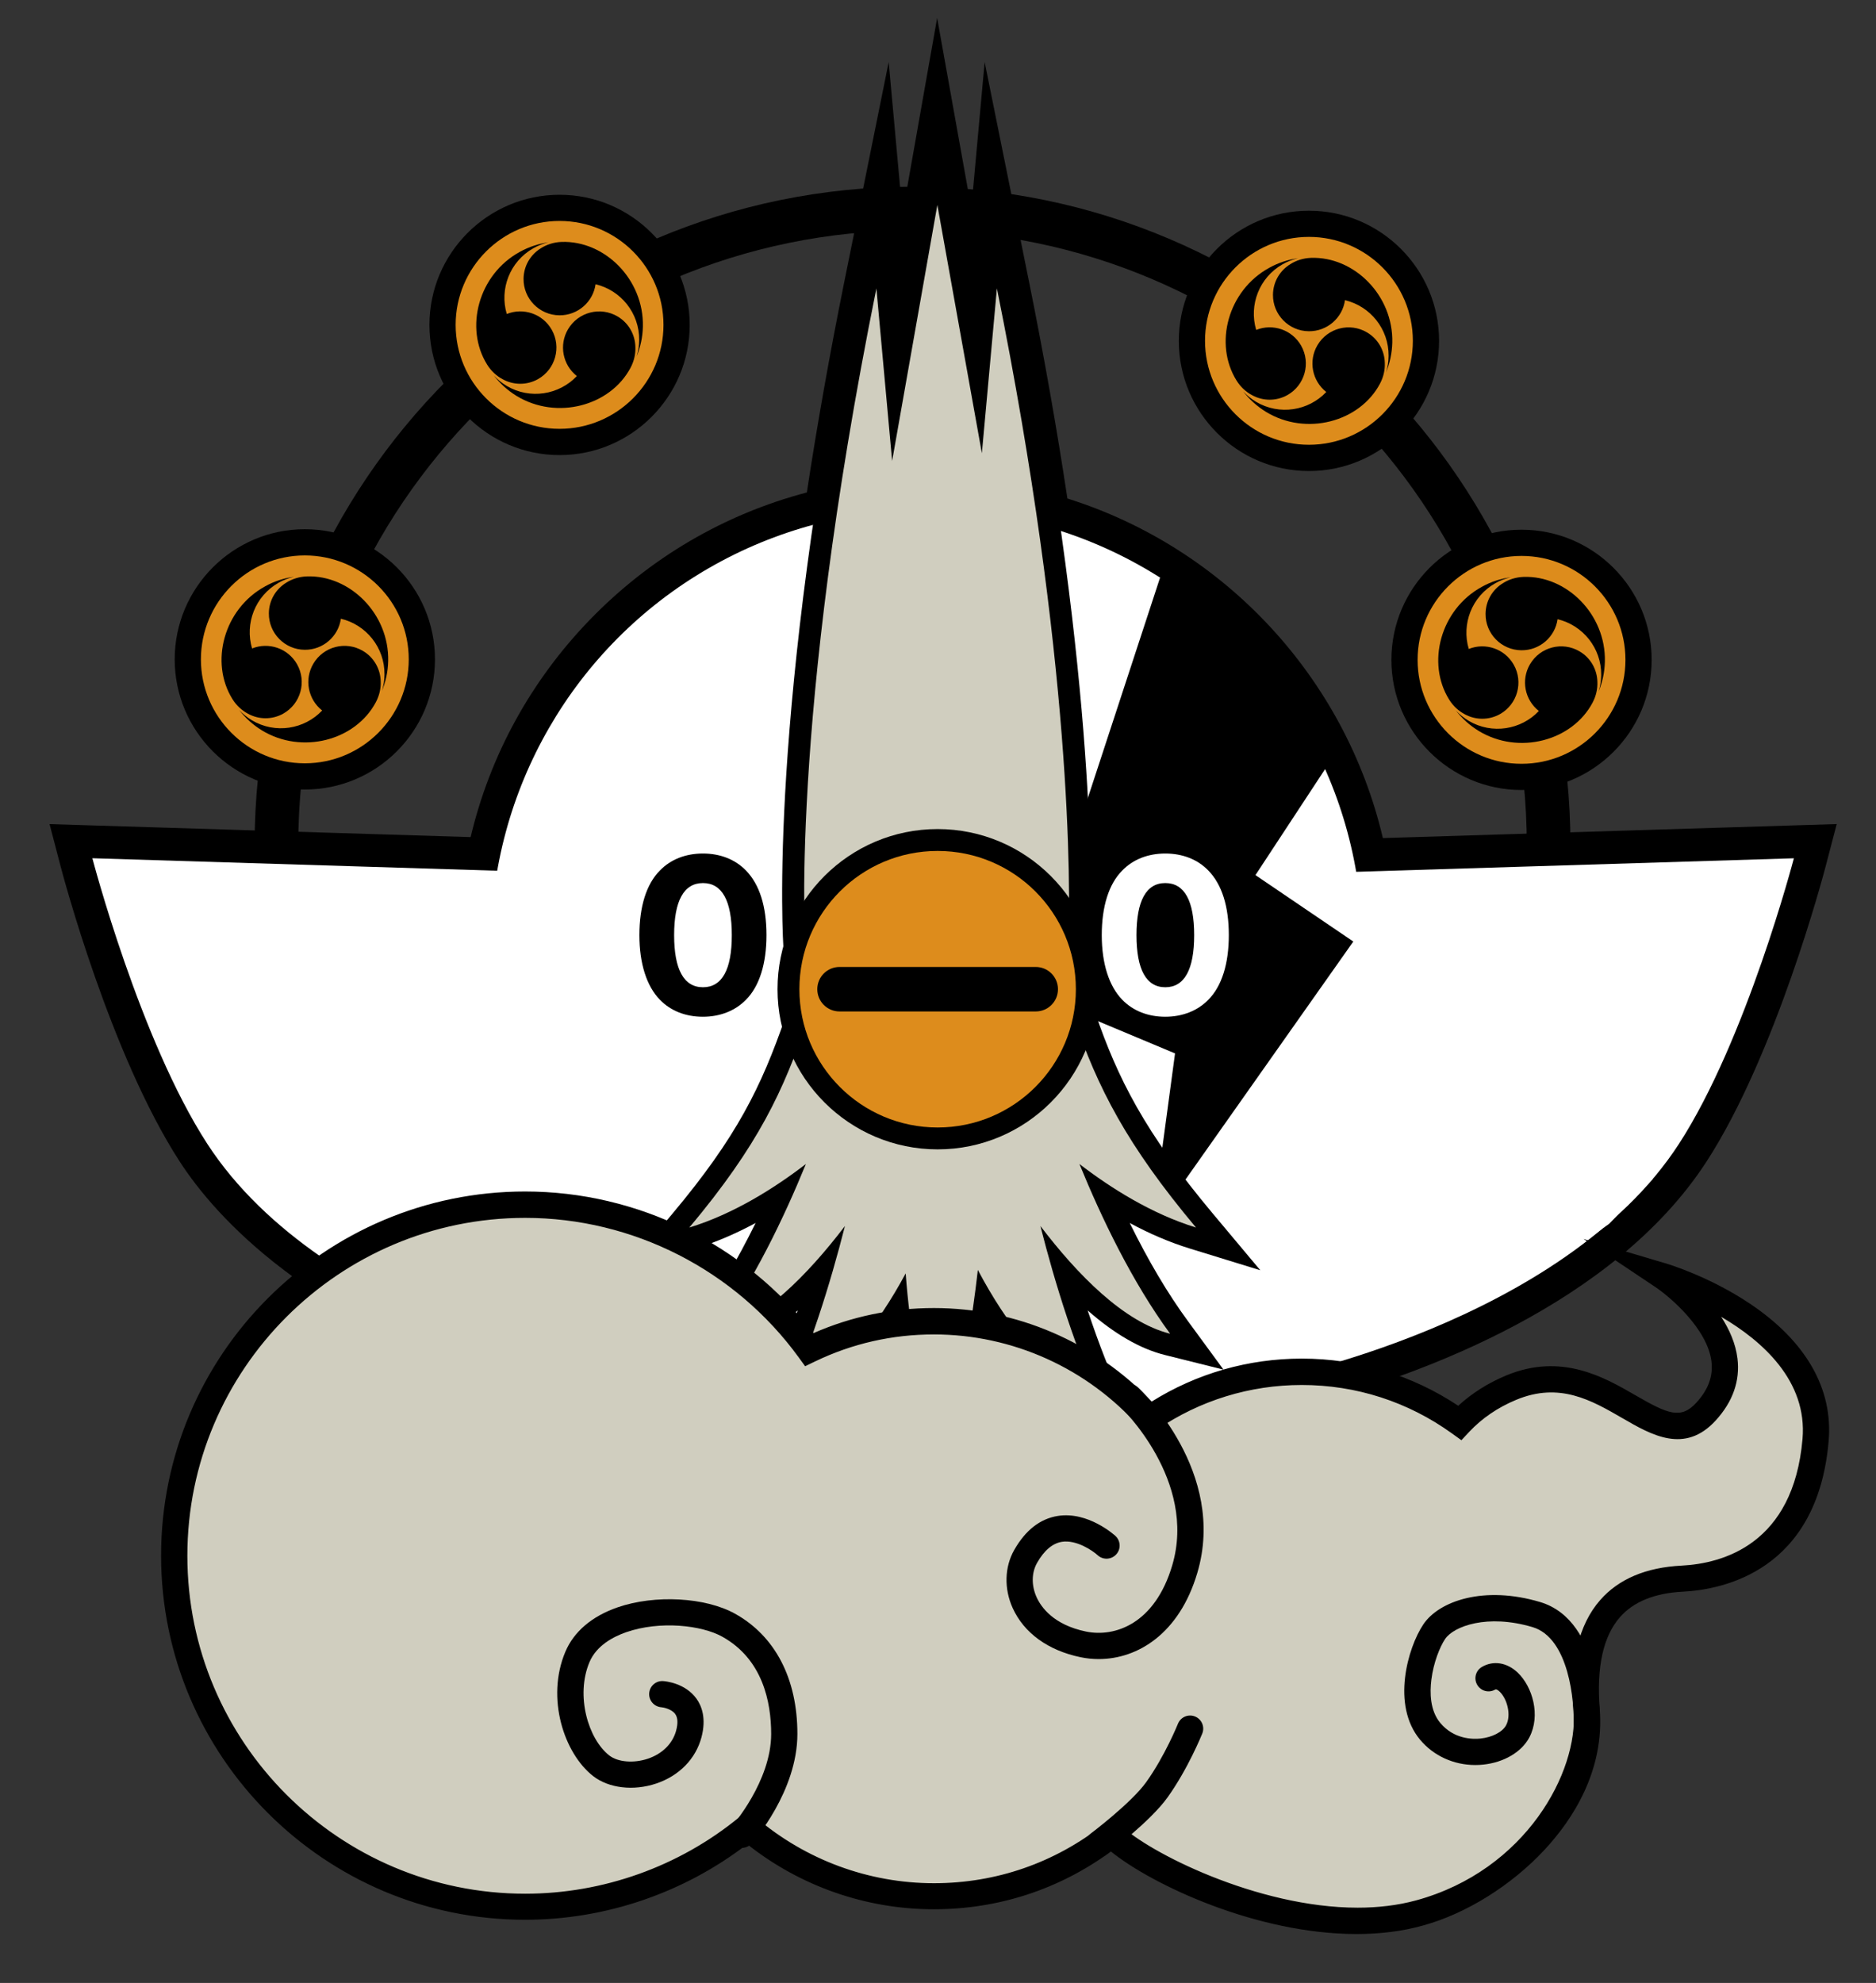 <?xml version="1.0" encoding="utf-8"?>
<!-- Generator: Adobe Illustrator 24.0.0, SVG Export Plug-In . SVG Version: 6.00 Build 0)  -->
<svg version="1.1" id="artwork" xmlns="http://www.w3.org/2000/svg" xmlns:xlink="http://www.w3.org/1999/xlink" x="0px" y="0px"
	 viewBox="0 0 458 484" style="enable-background:new 0 0 458 484;" xml:space="preserve">
<rect x="0" y="0" width="458" height="484" fill="#333333" stroke="none"/>
<style type="text/css">
	.st0{fill:#9C98B1;}
	.st1{fill:#FFFFFF;}
	.st2{fill:#DD8C1C;}
	.st3{fill:#D0CEBF;}
</style>
<g>
	<path d="M222.78,366.82c-88.57,0-160.62-72.06-160.62-160.62S134.21,45.57,222.78,45.57S383.4,117.63,383.4,206.2
		S311.35,366.82,222.78,366.82z M222.78,56.24c-82.69,0-149.96,67.27-149.96,149.96s67.27,149.96,149.96,149.96
		c82.69,0,149.96-67.27,149.96-149.96S305.46,56.24,222.78,56.24z"/>
	<path class="st0" d="M204.71,244.06"/>
	<path d="M226.22,396.12c-41.09,0-78.8-21.92-99.22-57.41c-51.87-16.61-74.3-41.59-83.11-55.17
		c-16.96-26.14-28.59-70.17-29.08-72.04l-2.71-10.35l102.8,3.17c4.71-19.9,14.66-38.09,29.01-52.95
		c14.64-15.16,32.89-25.86,53.07-31.17c2.53-16.6,5.6-33.86,9.14-51.4l10.84-53.65l3.38,37.04l8.45-47.81l8.34,46.52l3.26-35.75
		l10.84,53.65c3.65,18.07,6.79,35.83,9.36,52.87c38.45,12.09,67.82,43.75,77.02,82.89l110.8-3.42l-2.71,10.35
		c-0.49,1.86-12.12,45.9-29.08,72.04c-22.76,35.08-70.34,51.86-92.9,58.09C302.95,375.33,265.91,396.12,226.22,396.12z
		 M33.28,217.82c4.37,14.33,13.18,40.3,24.03,57.01c18.17,28,56.34,43.06,77.47,49.55l3.14,0.96l1.56,2.89
		c17.21,32,50.44,51.88,86.74,51.88c35.1,0,67.8-18.92,85.34-49.37l1.67-2.9l3.24-0.84c19.12-4.98,65.85-20.04,86.7-52.17
		c10.86-16.74,19.66-42.7,24.03-57.01l-102.83,3.18l-1.17-6.86c-6.48-37.86-34.67-68.65-71.84-78.45l-5.12-1.35l-0.42-2.89
		l-3.55,38.91L228.9,95.68l-13.63,77.16l-3.78-41.41l-0.29,1.99l-5.45,1.15c-19.2,4.06-36.61,13.72-50.33,27.93
		c-13.75,14.24-22.8,32.01-26.16,51.41l-1.19,6.84L33.28,217.82z"/>
	<circle class="st1" cx="226.22" cy="230.85" r="106.42"/>
	<circle class="st1" cx="226.22" cy="281.71" r="106.42"/>
	<path class="st1" d="M132.69,212.88l-110.14-3.4c0,0,11.6,44.35,28.05,69.7c28.47,43.88,100.03,57.58,100.03,57.58"/>
	<path class="st1" d="M309.87,336.77c0,0,71.56-13.71,100.03-57.58c16.45-25.36,28.05-69.7,28.05-69.7l-110.14,3.4"/>
	<path class="st1" d="M161.1,244.02c-3.22-3.31-5-8.82-5-15.77c0-6.95,1.7-12.46,5-15.77c2.63-2.71,6.27-4.15,10.51-4.15
		s7.88,1.44,10.51,4.15c3.31,3.39,5,8.73,5,15.77c0,6.95-1.7,12.46-5,15.77c-2.63,2.71-6.36,4.15-10.51,4.15
		C167.37,248.17,163.73,246.73,161.1,244.02z M164.58,228.25c0,8.39,2.37,12.72,7.04,12.72s7.04-4.32,7.04-12.72
		c0-8.39-2.37-12.71-7.04-12.71S164.58,219.86,164.58,228.25z"/>
	<path d="M161.1,244.02c-3.22-3.31-5-8.82-5-15.77c0-6.95,1.7-12.46,5-15.77c2.63-2.71,6.27-4.15,10.51-4.15s7.88,1.44,10.51,4.15
		c3.31,3.39,5,8.73,5,15.77c0,6.95-1.7,12.46-5,15.77c-2.63,2.71-6.36,4.15-10.51,4.15C167.37,248.17,163.73,246.73,161.1,244.02z
		 M164.58,228.25c0,8.39,2.37,12.72,7.04,12.72s7.04-4.32,7.04-12.72c0-8.39-2.37-12.71-7.04-12.71S164.58,219.86,164.58,228.25z"/>
	<path d="M284.31,137.65l-34.13,104.11l36.69,15.36l-5.73,42.53l49.25-69.84L306.5,213.6l19.63-29.87c0,0-27.24-38.26-38.61-44.3
		C276.13,133.38,284.31,137.65,284.31,137.65z"/>
	<path class="st1" d="M273.98,244.02c-3.22-3.31-5-8.82-5-15.77c0-6.95,1.7-12.46,5-15.77c2.63-2.71,6.27-4.15,10.51-4.15
		c4.24,0,7.89,1.44,10.51,4.15c3.31,3.39,5,8.73,5,15.77c0,6.95-1.7,12.46-5,15.77c-2.63,2.71-6.36,4.15-10.51,4.15
		C280.26,248.17,276.61,246.73,273.98,244.02z M277.46,228.25c0,8.39,2.37,12.72,7.04,12.72c4.66,0,7.04-4.32,7.04-12.72
		c0-8.39-2.37-12.71-7.04-12.71C279.83,215.53,277.46,219.86,277.46,228.25z"/>
	<path d="M231.29,374.27l-6.01-15.48c-0.24-0.62-4.87-12.7-7.76-32.15c-7.01,9.66-15.07,17.28-24.09,22.74l-14.99,9.09l7.38-15.89
		c3.18-6.83,6.16-14.43,8.92-22.73c-6.52,5.73-12.82,9.37-18.83,10.87l-14.33,3.58l8.73-11.91c4.88-6.65,9.61-14.64,14.16-23.88
		c-4.94,2.66-9.82,4.74-14.62,6.22l-17.25,5.31l11.59-13.83c15.68-18.7,21.68-30.94,27.54-47.91l-0.4-15.96
		c-0.29-3.89-3.77-58.3,17.38-162.99l7.23-35.77l3.53,38.73l9.31-52.7l9.19,51.21l3.4-37.24l7.23,35.76
		c18.38,90.98,18.12,145.89,17.57,161.02l1.25,16.98c5.44,15.78,11.98,28.95,28.67,48.87l11.59,13.83l-17.25-5.31
		c-4.79-1.48-9.68-3.55-14.62-6.22c4.55,9.24,9.28,17.23,14.16,23.88l8.73,11.91l-14.33-3.58c-6.01-1.5-12.31-5.14-18.83-10.87
		c2.76,8.3,5.74,15.9,8.92,22.73l7.39,15.89l-14.99-9.09c-9.36-5.68-17.7-13.67-24.88-23.85c-2.86,18.02-6.4,31.92-6.58,32.65
		L231.29,374.27z M225.09,292.14l1.35,18.28c0.67,9.08,1.9,17.12,3.23,23.79c1.37-7.33,2.77-15.95,3.78-24.83l1.95-17.2l8.07,15.31
		c3.95,7.49,8.39,14.01,13.27,19.52c-2.85-8.17-5.49-17-7.89-26.44l-6.43-25.33l15.84,20.78c3.62,4.75,7.16,8.86,10.59,12.29
		c-3.53-6.73-6.95-14.14-10.23-22.18l-7.46-18.27l15.65,12.03c2.54,1.95,5.07,3.74,7.57,5.36c-8.55-12.66-13.25-23.37-17.26-35.11
		l-0.22-0.65l-1.39-18.94l0.01-0.3c1.43-37.74-4.87-86.25-10.39-120.23l-3.69,40.43l-12.55-69.98l-12.77,72.27l-3.94-43.18
		c-13.23,80.06-10.21,121.62-10.18,122.08l0.02,0.29l0.45,18.01l-0.31,0.9c-4.26,12.46-8.68,22.81-16.43,34.55
		c2.58-1.66,5.17-3.5,7.79-5.51l15.65-12.03l-7.46,18.27c-3.28,8.04-6.7,15.44-10.24,22.18c3.42-3.43,6.97-7.54,10.59-12.29
		l15.84-20.78l-6.43,25.33c-2.4,9.44-5.03,18.28-7.89,26.44c4.71-5.31,9.01-11.56,12.85-18.72L225.09,292.14z"/>
	<polygon points="393.91,307.52 406.44,296.05 398.44,293.39 388.84,302.19 	"/>
	<polygon class="st1" points="378.76,308.66 392.84,298.72 403.51,287.79 365.38,260.85 335.24,271.25 360.04,289.39 	"/>
	<g>
		<circle class="st2" cx="74.42" cy="160.94" r="28.57"/>
		<path d="M74.42,192.71c-17.52,0-31.77-14.25-31.77-31.77s14.25-31.77,31.77-31.77s31.77,14.25,31.77,31.77
			S91.94,192.71,74.42,192.71z M74.42,135.57c-13.99,0-25.37,11.38-25.37,25.37c0,13.99,11.38,25.37,25.37,25.37
			s25.37-11.38,25.37-25.37C99.8,146.95,88.41,135.57,74.42,135.57z"/>
	</g>
	<g>
		<path d="M93.25,168.63c0.39-1.26,0.61-2.6,0.62-3.99c0.06-6.6-4.49-12.16-10.65-13.62c-0.61,4.32-4.35,7.62-8.83,7.58
			c-4.88-0.04-8.8-4.04-8.75-8.91c0.03-3.18,1.73-5.95,4.27-7.48c1.41-0.89,3.1-1.45,5.01-1.52c10.54-0.36,20.12,9.16,19.85,20.68
			C94.71,163.93,94.17,166.38,93.25,168.63z"/>
		<path d="M58.39,173.3c0.9,0.97,1.95,1.82,3.14,2.53c5.68,3.35,12.78,2.19,17.12-2.41c-3.43-2.69-4.43-7.57-2.15-11.43
			c2.48-4.2,7.89-5.6,12.09-3.12c2.74,1.61,4.29,4.48,4.35,7.44c0.07,1.66-0.29,3.41-1.19,5.1c-4.95,9.31-18,12.84-27.83,6.85
			C61.73,176.91,59.88,175.22,58.39,173.3z"/>
		<path d="M71.77,140.78c-1.29,0.29-2.55,0.77-3.76,1.46c-5.74,3.25-8.28,9.97-6.47,16.04c4.05-1.63,8.77-0.05,10.98,3.85
			c2.4,4.25,0.9,9.64-3.34,12.04c-2.77,1.56-6.02,1.47-8.61,0.05c-1.47-0.77-2.81-1.96-3.82-3.58c-5.59-8.95-2.13-22.01,7.99-27.53
			C66.98,141.86,69.37,141.1,71.77,140.78z"/>
	</g>
	<g>
		<circle class="st2" cx="371.46" cy="161.06" r="28.57"/>
		<path d="M371.46,192.83c-17.52,0-31.77-14.25-31.77-31.77s14.25-31.77,31.77-31.77s31.77,14.25,31.77,31.77
			S388.98,192.83,371.46,192.83z M371.46,135.69c-13.99,0-25.37,11.38-25.37,25.37c0,13.99,11.38,25.37,25.37,25.37
			s25.37-11.38,25.37-25.37C396.84,147.07,385.45,135.69,371.46,135.69z"/>
	</g>
	<g>
		<path d="M390.29,168.75c0.39-1.26,0.61-2.6,0.62-3.99c0.06-6.6-4.49-12.16-10.65-13.62c-0.61,4.32-4.35,7.62-8.83,7.58
			c-4.88-0.04-8.8-4.04-8.75-8.91c0.03-3.18,1.73-5.95,4.27-7.48c1.41-0.89,3.1-1.45,5.01-1.52c10.54-0.36,20.12,9.16,19.85,20.68
			C391.75,164.06,391.21,166.5,390.29,168.75z"/>
		<path d="M355.43,173.42c0.9,0.97,1.95,1.82,3.14,2.53c5.68,3.35,12.78,2.19,17.12-2.41c-3.43-2.69-4.43-7.57-2.15-11.43
			c2.48-4.2,7.89-5.6,12.09-3.12c2.74,1.61,4.29,4.48,4.35,7.44c0.07,1.66-0.29,3.41-1.19,5.1c-4.95,9.31-18,12.84-27.83,6.85
			C358.77,177.03,356.92,175.34,355.43,173.42z"/>
		<path d="M368.81,140.9c-1.29,0.29-2.55,0.77-3.76,1.46c-5.74,3.25-8.28,9.97-6.47,16.04c4.05-1.63,8.77-0.05,10.98,3.85
			c2.4,4.25,0.9,9.64-3.34,12.04c-2.77,1.56-6.02,1.47-8.61,0.05c-1.47-0.77-2.81-1.96-3.82-3.58c-5.59-8.95-2.13-22.01,7.99-27.53
			C364.02,141.98,366.41,141.22,368.81,140.9z"/>
	</g>
	<g>
		<circle class="st2" cx="136.61" cy="79.31" r="28.57"/>
		<path d="M136.61,111.08c-17.52,0-31.77-14.25-31.77-31.77s14.25-31.77,31.77-31.77s31.77,14.25,31.77,31.77
			S154.13,111.08,136.61,111.08z M136.61,53.93c-13.99,0-25.37,11.38-25.37,25.37s11.38,25.37,25.37,25.37s25.37-11.38,25.37-25.37
			S150.6,53.93,136.61,53.93z"/>
	</g>
	<g>
		<path d="M155.43,86.99c0.39-1.26,0.61-2.6,0.62-3.99c0.06-6.6-4.49-12.16-10.65-13.62c-0.61,4.32-4.35,7.62-8.83,7.58
			c-4.88-0.04-8.8-4.04-8.75-8.91c0.03-3.18,1.73-5.95,4.27-7.48c1.41-0.89,3.1-1.45,5.01-1.52c10.54-0.36,20.12,9.16,19.85,20.68
			C156.89,82.3,156.35,84.75,155.43,86.99z"/>
		<path d="M120.57,91.67c0.9,0.97,1.95,1.82,3.14,2.53c5.68,3.35,12.78,2.19,17.12-2.41c-3.43-2.69-4.43-7.57-2.15-11.43
			c2.48-4.2,7.89-5.6,12.09-3.12c2.74,1.61,4.29,4.48,4.35,7.44c0.07,1.66-0.29,3.41-1.19,5.1c-4.95,9.31-18,12.84-27.83,6.85
			C123.91,95.28,122.06,93.59,120.57,91.67z"/>
		<path d="M133.95,59.14c-1.29,0.29-2.55,0.77-3.76,1.46c-5.74,3.25-8.28,9.97-6.47,16.04c4.05-1.63,8.77-0.05,10.98,3.85
			c2.4,4.25,0.9,9.64-3.34,12.04c-2.77,1.56-6.02,1.47-8.61,0.05c-1.47-0.77-2.81-1.96-3.82-3.58c-5.59-8.95-2.13-22.01,7.99-27.53
			C129.16,60.23,131.55,59.47,133.95,59.14z"/>
	</g>
	<circle class="st2" cx="319.56" cy="83.19" r="28.57"/>
	<path d="M319.56,114.97c-17.52,0-31.77-14.25-31.77-31.77s14.25-31.77,31.77-31.77c17.52,0,31.77,14.25,31.77,31.77
		S337.08,114.97,319.56,114.97z M319.56,57.82c-13.99,0-25.37,11.38-25.37,25.37s11.38,25.37,25.37,25.37
		c13.99,0,25.37-11.38,25.37-25.37S333.55,57.82,319.56,57.82z"/>
	<g>
		<path d="M338.39,90.88c0.39-1.26,0.61-2.6,0.62-3.99c0.06-6.6-4.49-12.16-10.65-13.62c-0.61,4.32-4.35,7.62-8.83,7.58
			c-4.88-0.04-8.8-4.04-8.75-8.91c0.03-3.18,1.73-5.95,4.27-7.48c1.41-0.89,3.1-1.45,5.01-1.52c10.54-0.36,20.12,9.16,19.85,20.68
			C339.84,86.19,339.31,88.64,338.39,90.88z"/>
		<path d="M303.53,95.56c0.9,0.97,1.95,1.82,3.14,2.53c5.68,3.35,12.78,2.19,17.12-2.41c-3.43-2.69-4.43-7.57-2.15-11.43
			c2.48-4.2,7.89-5.6,12.09-3.12c2.74,1.61,4.29,4.48,4.35,7.44c0.07,1.66-0.29,3.41-1.19,5.1c-4.95,9.31-18,12.84-27.83,6.85
			C306.86,99.16,305.01,97.48,303.53,95.56z"/>
		<path d="M316.91,63.03c-1.29,0.29-2.55,0.77-3.76,1.46c-5.74,3.25-8.28,9.97-6.47,16.04c4.05-1.63,8.77-0.05,10.98,3.85
			c2.4,4.25,0.9,9.64-3.34,12.04c-2.77,1.56-6.02,1.47-8.61,0.05c-1.47-0.77-2.81-1.96-3.82-3.58c-5.59-8.95-2.13-22.01,7.99-27.53
			C312.12,64.12,314.5,63.35,316.91,63.03z"/>
	</g>
	<path class="st3" d="M260.84,230.45c0.52-13.79,0.93-69.02-17.46-160.06l-3.67,40.23l-10.87-60.6l-11.04,62.49l-3.84-42.12
		c-21.6,106.9-17.28,161.66-17.28,161.66l0.42,17.06c-5.83,17.07-11.85,30.27-28.81,50.51c10.84-3.33,20.79-9.62,28.46-15.51
		c-5.4,13.22-12.87,28.8-22.14,41.43c11.3-2.83,22.67-14.48,31.67-26.29c-3.56,14.03-8.67,30.6-15.63,45.58
		c13.96-8.47,23.76-21.54,30.46-34.02c2.06,27.86,9.12,46.05,9.12,46.05s5.71-22.25,8.5-46.89c6.71,12.73,16.63,26.2,30.9,34.86
		c-6.96-14.98-12.06-31.55-15.63-45.58c9,11.81,20.37,23.47,31.67,26.29c-9.27-12.64-16.74-28.21-22.14-41.43
		c7.68,5.9,17.63,12.18,28.46,15.51c-16.96-20.23-24.02-34.14-29.85-51.21L260.84,230.45z"/>
	<path d="M228.91,280.54c-21.55,0-39.09-17.53-39.09-39.09s17.53-39.09,39.09-39.09S268,219.9,268,241.45
		S250.47,280.54,228.91,280.54z M228.91,213.03c-15.67,0-28.42,12.75-28.42,28.42s12.75,28.42,28.42,28.42s28.42-12.75,28.42-28.42
		S244.58,213.03,228.91,213.03z"/>
	<circle class="st2" cx="228.91" cy="241.45" r="33.75"/>
	<path d="M252.86,246.88h-47.9c-3,0-5.43-2.43-5.43-5.43c0-3,2.43-5.43,5.43-5.43h47.9c3,0,5.43,2.43,5.43,5.43
		C258.29,244.45,255.86,246.88,252.86,246.88z"/>
	<g>
		<path class="st3" d="M405.91,311.52c0,0,25.33,16.93,10.59,33.02c-12.06,13.17-24.28-15.54-47.6-5.83
			c-5.37,2.24-9.44,5.25-12.54,8.56c-10.85-7.82-24.16-12.45-38.56-12.45c-13.78,0-26.58,4.23-37.16,11.45
			c-12.86-14.59-31.67-23.8-52.64-23.8c-10.9,0-21.22,2.49-30.43,6.92c-15.57-21.43-40.83-35.37-69.36-35.37
			c-47.32,0-85.68,38.36-85.68,85.68s38.36,85.68,85.68,85.68c20.59,0,39.47-7.26,54.25-19.36c12.26,10.47,28.15,16.8,45.54,16.8
			c16.38,0,31.44-5.63,43.38-15.04c9.05,8.96,46.69,26.91,75.19,19.14c18.84-5.14,42.74-25.26,40.8-49.54
			c-1.94-24.28,9.73-31.37,23.31-32.05c14.97-0.75,30.44-9.29,32.57-33.82C445.7,323.31,405.91,311.52,405.91,311.52z"/>
		<path d="M268.23,404.95c-1.49,0-2.97-0.15-4.4-0.45c-7.94-1.64-13.84-5.91-16.6-12.01c-2.13-4.71-1.99-10.01,0.38-14.17
			c2.75-4.84,6.34-7.63,10.66-8.31c7.37-1.15,13.77,4.64,14.04,4.88c1.3,1.2,1.39,3.22,0.19,4.52c-1.2,1.3-3.22,1.39-4.52,0.19
			c-1.21-1.1-5.16-3.83-8.74-3.27c-2.29,0.37-4.33,2.1-6.06,5.15c-1.36,2.39-1.4,5.52-0.11,8.37c1.1,2.42,4.12,6.74,12.06,8.38
			c7.07,1.46,16.83-1.89,21.05-16.14c6.17-20.79-12.53-38.6-12.72-38.78c-1.29-1.21-1.36-3.23-0.15-4.52
			c1.21-1.29,3.23-1.36,4.52-0.15c0.89,0.83,21.76,20.74,14.48,45.27C287.91,398.8,277.7,404.95,268.23,404.95z"/>
		<path d="M181.11,451.03c-0.76,0-1.52-0.27-2.13-0.81c-1.32-1.17-1.44-3.19-0.27-4.51l0,0c0.1-0.11,9.56-10.94,9.56-22.48
			c0-7.81-2.07-18.26-11.95-23.75c-5.02-2.79-15.16-3.96-23.44-1.09c-3.14,1.09-7.25,3.24-8.97,7.31
			c-3.45,8.2-0.29,18.79,4.84,22.78c2.09,1.63,5.96,1.95,9.41,0.79c3.54-1.19,6.06-3.69,6.91-6.86c0.48-1.8,0.41-3.16-0.22-4.04
			c-0.88-1.24-2.93-1.63-3.38-1.66c-1.76-0.12-3.1-1.65-2.98-3.41c0.12-1.76,1.64-3.1,3.41-2.98c0.54,0.04,5.4,0.47,8.15,4.32
			c1.23,1.72,2.44,4.75,1.2,9.41c-1.41,5.28-5.44,9.39-11.05,11.28c-5.53,1.86-11.57,1.15-15.38-1.81
			c-7.12-5.54-11.56-19.04-6.81-30.32c2.08-4.95,6.5-8.71,12.78-10.88c9.09-3.14,21.4-2.47,28.64,1.55
			c9.83,5.46,15.24,15.88,15.24,29.35c0,14.01-10.71,26.22-11.17,26.73C182.87,450.67,181.99,451.03,181.11,451.03z"/>
		<path class="st3" d="M268.21,450.1c0,0,10.28-7.72,14.25-13.28c4.86-6.8,8.09-14.89,8.09-14.89"/>
		<path d="M268.21,453.3c-0.97,0-1.93-0.44-2.56-1.28c-1.06-1.41-0.78-3.42,0.64-4.48c0.1-0.08,9.93-7.49,13.56-12.58
			c4.58-6.41,7.7-14.15,7.73-14.22c0.66-1.64,2.52-2.44,4.16-1.78c1.64,0.66,2.44,2.52,1.78,4.16c-0.14,0.34-3.44,8.53-8.46,15.57
			c-4.21,5.89-14.49,13.65-14.93,13.97C269.55,453.09,268.88,453.3,268.21,453.3z"/>
		<path d="M360.15,430.81c-5.24,0-10.17-2.24-13.46-6.18c-7.06-8.47-2.98-22.48,0.77-28.11c3.86-5.8,14.9-9.55,28.51-5.5
			c15.52,4.61,14.63,29.35,14.59,30.4c-0.08,1.76-1.55,3.12-3.33,3.06c-1.76-0.08-3.13-1.57-3.06-3.33l0,0
			c0.24-5.78-1.1-21.35-10.02-24c-11.05-3.29-19.28-0.2-21.36,2.92c-1.28,1.93-2.82,5.73-3.34,9.9c-0.4,3.15-0.35,7.55,2.17,10.56
			c3.35,4.03,7.99,4.01,9.82,3.82c2.88-0.3,5.39-1.61,6.26-3.26c1.32-2.51,0.23-6.46-1.58-8.19c-0.28-0.26-0.79-0.69-1.09-0.51
			c-1.53,0.9-3.48,0.39-4.38-1.14c-0.9-1.52-0.39-3.49,1.14-4.38c2.78-1.63,6.13-1.1,8.75,1.4c3.57,3.4,5.66,10.41,2.83,15.8
			c-1.88,3.56-6.19,6.11-11.25,6.64C361.45,430.78,360.8,430.81,360.15,430.81z"/>
		<path d="M331.17,472.06c-24.37,0-49.89-12.01-59.95-20.14c-12.62,9.24-27.51,14.1-43.23,14.1c-16.56,0-32.63-5.62-45.57-15.89
			c-15.47,11.91-34.62,18.45-54.21,18.45c-49.01,0-88.88-39.87-88.88-88.88s39.87-88.88,88.88-88.88
			c27.48,0,53.58,12.88,70.37,34.58c9.28-4.07,19.16-6.13,29.42-6.13c20.11,0,39.33,8.29,53.17,22.83
			c10.99-6.87,23.59-10.49,36.64-10.49c13.7,0,26.85,3.97,38.2,11.51c3.33-3.05,7.24-5.53,11.67-7.38c13.53-5.64,24,0.43,31.64,4.85
			c7.96,4.61,11.08,5.86,14.83,1.77c2.91-3.18,4.11-6.46,3.68-10.04c-0.97-8.04-10.21-15.84-13.69-18.17l-17.54-11.73l20.23,6
			c0.43,0.13,10.53,3.16,20.46,9.83c13.64,9.16,20.26,20.75,19.15,33.51c-2.75,31.68-25.81,36.25-35.6,36.74
			c-6.87,0.35-12.03,2.44-15.35,6.22c-4.09,4.66-5.75,12.19-4.94,22.38c1.21,15.14-6.65,27.06-13.45,34.38
			c-8.1,8.72-19.2,15.64-29.69,18.5C342.18,471.45,336.71,472.06,331.17,472.06z M271.62,443.53l2.01,1.99
			c6.46,6.39,33.16,20.11,57.83,20.11c4.89,0,9.7-0.54,14.26-1.78c26.91-7.34,39.62-31.54,38.45-46.2
			c-0.96-11.98,1.23-21.11,6.51-27.12c4.5-5.13,11.18-7.95,19.84-8.39c10.07-0.51,27.31-5.2,29.54-30.9
			c1.23-14.2-9.84-23.97-19.86-29.83c1.98,3.04,3.53,6.48,3.98,10.17c0.66,5.46-1.13,10.55-5.31,15.13
			c-7.55,8.25-15.63,3.58-22.76-0.55c-7.55-4.37-15.36-8.9-25.97-4.48c-4.5,1.87-8.34,4.5-11.44,7.8l-1.92,2.05l-2.28-1.64
			c-10.75-7.75-23.43-11.84-36.69-11.84c-12.69,0-24.91,3.77-35.36,10.9l-2.33,1.59l-1.87-2.12
			c-12.73-14.44-31.04-22.71-50.24-22.71c-10.18,0-19.95,2.22-29.04,6.6l-2.41,1.16l-1.57-2.16
			c-15.49-21.32-40.45-34.05-66.77-34.05c-45.48,0-82.48,37-82.48,82.48s37,82.48,82.48,82.48c19,0,37.55-6.62,52.22-18.64l2.07-1.7
			l2.04,1.74c12.11,10.34,27.54,16.04,43.46,16.04c15.17,0,29.49-4.96,41.4-14.35L271.62,443.53z"/>
	</g>
</g>
</svg>
